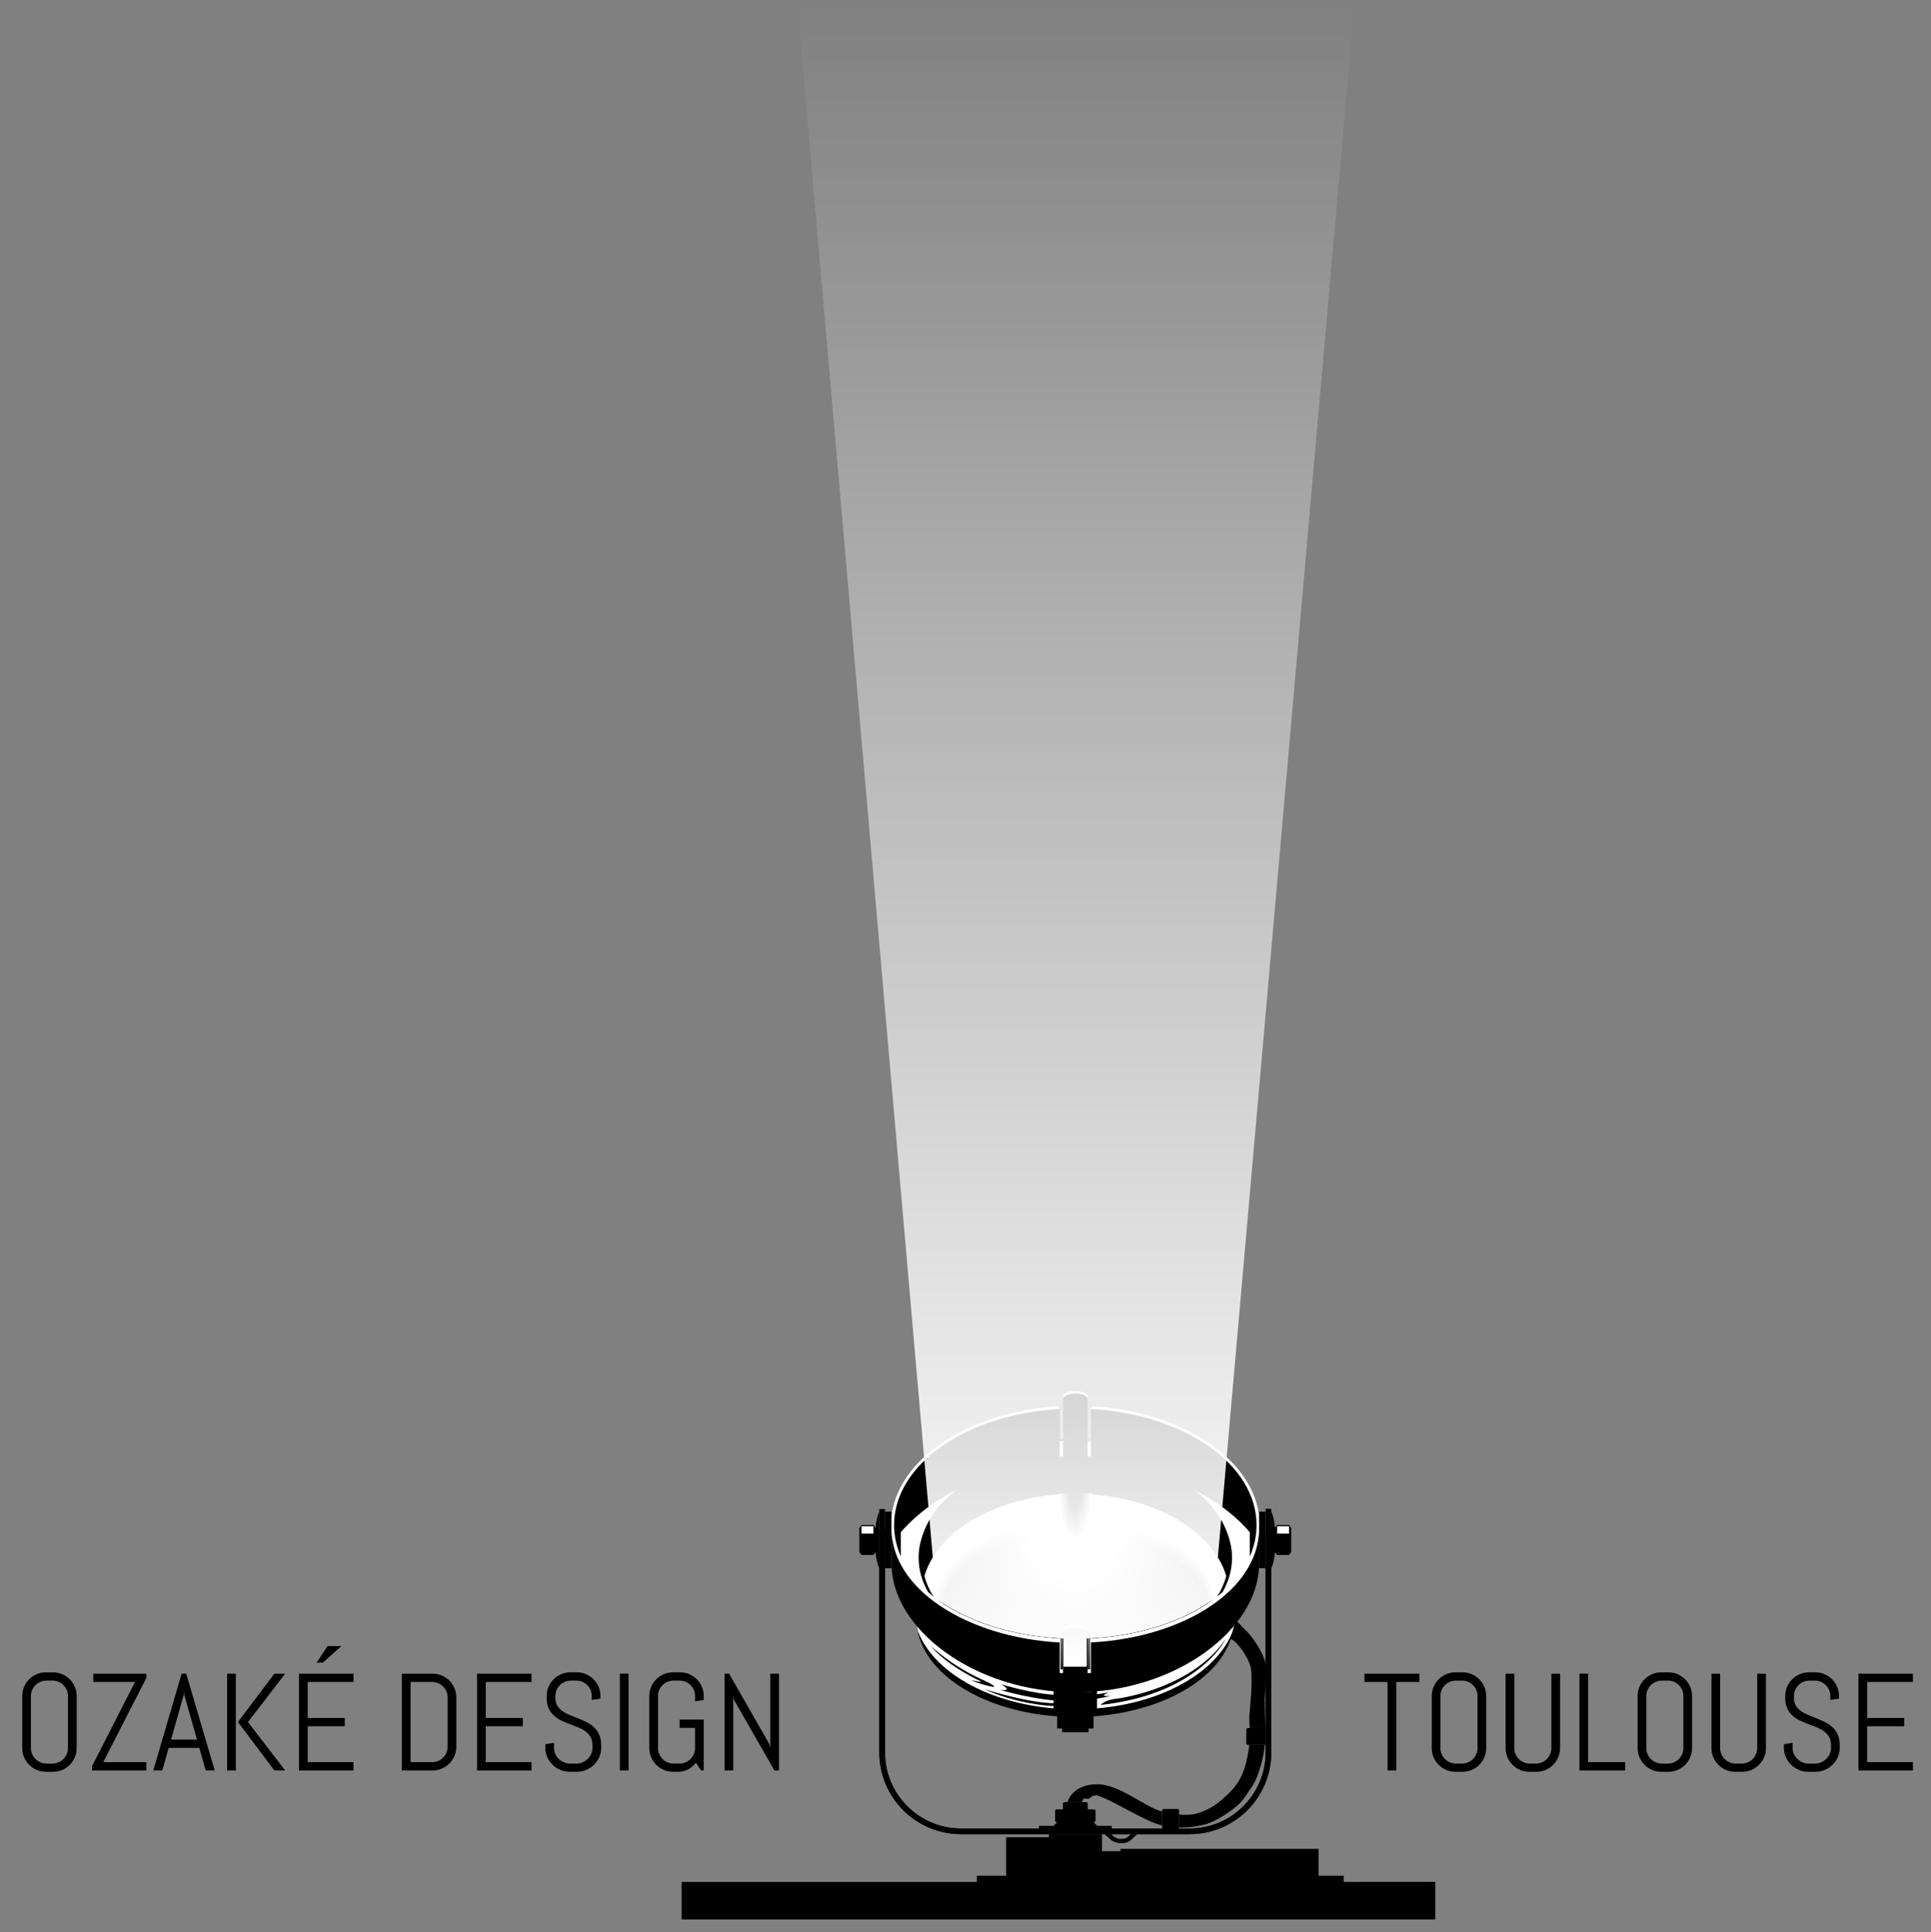 <?xml version="1.0" encoding="utf-8"?>
<!-- Generator: Adobe Illustrator 17.0.0, SVG Export Plug-In . SVG Version: 6.00 Build 0)  -->
<!DOCTYPE svg PUBLIC "-//W3C//DTD SVG 1.1//EN" "http://www.w3.org/Graphics/SVG/1.1/DTD/svg11.dtd">
<svg version="1.1" xmlns="http://www.w3.org/2000/svg" xmlns:xlink="http://www.w3.org/1999/xlink" x="0px" y="0px"
	 width="217.888px" height="217.975px" viewBox="0 0 217.888 217.975" enable-background="new 0 0 217.888 217.975"
	 xml:space="preserve">
<rect x="0" y="0" width="217.888" height="217.975" fill="#808080" stroke="none"/>
<g id="pin_reflection">
	<g>
		<polygon points="161.953,212.318 151.618,212.326 151.618,211.632 148.786,211.632 148.786,208.599 126.439,208.599 
			126.439,208.85 124.343,208.85 124.343,206.932 118.344,206.932 118.344,207.285 113.531,207.285 113.531,211.632 
			110.227,211.632 110.227,212.326 76.913,212.326 76.913,216.558 161.953,216.558 		"/>
		<path d="M123.807,206.003l-0.422-0.422l-0.018-0.001h0.078c0.098,0,0.176-0.078,0.176-0.176v-1.088
			c0-0.098-0.078-0.176-0.176-0.176h-0.707v-0.644c0-0.096-0.078-0.174-0.176-0.174h-2.452c-0.096,0-0.175,0.078-0.175,0.174v0.644
			h-0.705c-0.098,0-0.176,0.078-0.176,0.176v1.088c0,0.098,0.078,0.176,0.176,0.176h0.06l-0.423,0.423h-1.637v0.295h8.217v-0.295
			H123.807z"/>
		<path d="M133.043,206.298v-2.023c0-0.098-0.079-0.178-0.176-0.178h-1.559c-0.097,0-0.177,0.08-0.177,0.178v2.023H133.043z"/>
		<path d="M140.808,196.869h2.006v-1.91h-2.006c-0.097,0-0.177,0.079-0.177,0.176v1.558
			C140.631,196.791,140.711,196.869,140.808,196.869z"/>
		<path d="M99.859,170.253v27.466c0,4.731,3.847,8.579,8.577,8.579h25.803c4.726,0,8.574-3.848,8.574-8.579v-27.485h0.634v27.485
			c0,5.089-4.123,9.214-9.209,9.214h-25.803c-5.088,0-9.212-4.125-9.212-9.214v-27.466H99.859z"/>
		<path d="M140.962,196.869c-0.43,3.621-1.441,4.71-3.015,6.112c-1.58,1.408-3.074,1.706-3.657,1.756
			c-0.439,0.036-0.941,0.022-1.248-0.015v1.471c0.695-0.002,1.528-0.027,2.773-0.314c1.297-0.297,2.95-1.457,3.714-2.085
			c0.764-0.631,1.314-1.622,1.847-2.399c0.533-0.78,1.012-2.534,1.173-3.362c0.089-0.465,0.134-0.882,0.157-1.163H140.962z"/>
		<path d="M123.831,201.307c-2.769,0-3.325,1.831-3.373,2.014h1.609c0.023-0.051,0.149-0.342,0.216-0.387
			c0.075-0.05,0.275,0.013,0.496,0.013c0.22,0,0.465-0.319,0.465-0.319s0.245-0.049,0.417-0.072
			c0.171-0.025,0.929,0.293,1.592,0.612c0.661,0.318,2.643,1.419,4.014,2.08c0.979,0.472,1.531,0.632,1.865,0.701v-1.558
			C129.28,203.94,126.326,201.307,123.831,201.307z"/>
		<path d="M142.852,188.126c-0.049-1.452-1.606-3.47-1.992-3.874c-0.388-0.403-1.218-1.25-1.282-1.333l-0.051-0.371
			c-0.159,0.789-0.71,2.327-0.71,2.327s0.425,0.205,0.69,0.498c0.335,0.368,1.044,1.176,1.518,2.389
			c0.472,1.211-0.018,5.125-0.051,5.833c-0.021,0.473,0.022,1.037,0.053,1.363h1.767c-0.06-0.55-0.088-2.946-0.088-3.325
			C142.707,191.239,142.903,189.575,142.852,188.126z"/>
		<path d="M99.859,172.598v25.121c0,4.731,3.847,8.579,8.577,8.579h25.803c4.726,0,8.574-3.848,8.574-8.579v-25.121h0.634v25.121
			c0,5.089-4.123,9.214-9.209,9.214h-25.803c-5.088,0-9.212-4.125-9.212-9.214v-25.121H99.859z"/>
		<path d="M127.602,206.932c-0.02,0.02-0.039,0.041-0.06,0.062c-0.261,0.266-0.467,0.477-1.016,0.477
			c-0.598,0-0.871-0.261-1.16-0.539h-0.796c0.165,0.078,0.3,0.2,0.452,0.347c0.314,0.304,0.704,0.68,1.504,0.68
			c0.755,0,1.079-0.33,1.365-0.624c0.164-0.168,0.309-0.314,0.529-0.403H127.602z"/>
		<path fill="#FFFFFF" d="M123.224,158.656c10.613,0.622,18.926,6.424,18.926,13.489c0,2.783-1.291,5.368-3.505,7.52
			c0.403,0.891,0.623,1.826,0.623,2.79c0,5.898-8.027,10.675-17.932,10.675c-9.904,0-17.933-4.777-17.933-10.675
			c0-0.965,0.219-1.9,0.622-2.79c-2.212-2.151-3.505-4.737-3.505-7.521c0-7.052,8.287-12.846,18.871-13.485l0.187,0.312
			l-0.189,5.521l3.836-0.084l-0.127-5.437L123.224,158.656z"/>
		<g>
			<g>
				<path d="M145.448,172.055h-1.351l-0.229,0.312c-0.082-0.809-0.232-1.451-0.42-1.803v6.36c0.188-0.348,0.338-0.991,0.42-1.799
					l0.229,0.311h1.351l0.248-0.34v-2.703L145.448,172.055z"/>
			</g>
			<rect x="144.109" y="172.195" fill="#FFFFFF" width="1.339" height="0.836"/>
		</g>
		<g>
			<g>
				<path d="M99.225,170.547c-0.193,0.346-0.349,0.996-0.432,1.82l-0.228-0.312h-1.352l-0.247,0.339v2.703l0.247,0.34h1.352
					l0.228-0.311c0.083,0.822,0.238,1.474,0.432,1.818V170.547z"/>
			</g>
			<rect x="97.213" y="172.195" fill="#FFFFFF" width="1.34" height="0.836"/>
		</g>
		<rect x="99.859" y="170.547" width="0.733" height="6.389"/>
		<rect x="142.078" y="170.547" width="0.733" height="6.389"/>
		<path d="M139.126,183.964c-1.702,4.602-7.787,8.142-15.337,8.781v-1.974h-4.904v1.974c-7.547-0.639-13.632-4.178-15.338-8.777
			c0.939,5.073,7.485,9.097,15.737,9.677v1.37h0.558v0.418h2.99v-0.418h0.558v-1.37
			C131.644,193.065,138.189,189.038,139.126,183.964z"/>
		<path d="M123.357,192.6l-4.7-0.126c0,0-3.879-0.176-7.592-1.904c0,0,4.568,1.496,7.735,1.592l4.597,0.356L123.357,192.6z"/>
		<path d="M138.304,184.928c-3.747,5.426-11.401,6.627-12.525,6.758c-1.123,0.131-1.593,0.672-1.593,0.672
			C135.276,191.162,138.304,184.928,138.304,184.928z"/>
		<path d="M112.957,190.022c0,0,3.551,1.098,6.147,1.19l0.064,0.667c0,0-2.693-0.18-6.313-1.215c0,0,0.752,0.091,0.752-0.093
			C113.607,190.389,112.957,190.022,112.957,190.022z"/>
		<path d="M105.06,185.715c0,0,2.245,2.26,6.195,3.982c0,0,2.195,1.062-0.169,0.403c-0.927-0.259-1.552-0.546-1.552-0.546
			s1.759,0.401,0.917,0.03C109.61,189.211,106.59,187.634,105.06,185.715z"/>
		<path d="M123.331,191.171c0,0,1.095-0.03,1.845-0.273c0,0-0.649,0.273-0.615,0.395c0.034,0.122,0.82,0.031,0.82,0.031
			s-1.332,0.336-2.016,0.366L123.331,191.171z"/>
		<g>
			<g>
				<path fill="#FFFFFF" d="M137.047,180.349c0-4.811-7.032-9.064-15.71-9.064c-8.676,0-15.712,4.253-15.712,9.064
					c0.022,0.019,0.048,0.04,0.07,0.06c3.5,2.547,8.595,4.211,14.322,4.438v3.187h2.598v-3.185
					c5.784-0.222,10.927-1.908,14.432-4.489C137.046,180.354,137.047,180.352,137.047,180.349z"/>
				<radialGradient id="SVGID_1_" cx="121.336" cy="171.375" r="18.092" gradientUnits="userSpaceOnUse">
					<stop  offset="0.286" style="stop-color:#FFFFFF"/>
					<stop  offset="1" style="stop-color:#F3F3F3"/>
				</radialGradient>
				<path fill="url(#SVGID_1_)" d="M121.337,171.375c-8.653,0-15.669,4.223-15.674,9.001c0.022,0.019,0.047,0.039,0.07,0.059
					c3.382,2.448,8.241,4.075,13.717,4.385c0.183,0.01,0.366,0.03,0.55,0.037l0,3.191h2.611l0.022-0.178l0-3.008
					c0.118-0.005,0.235-0.024,0.352-0.03c5.613-0.277,10.596-1.936,14.025-4.457C137.004,175.598,129.992,171.375,121.337,171.375z"
					/>
				<radialGradient id="SVGID_2_" cx="121.337" cy="171.465" r="18.028" gradientUnits="userSpaceOnUse">
					<stop  offset="0.286" style="stop-color:#FFFFFF"/>
					<stop  offset="1" style="stop-color:#E7E7E7"/>
				</radialGradient>
				<path fill="url(#SVGID_2_)" d="M121.338,171.465c-8.629,0-15.627,4.193-15.636,8.937c0.022,0.018,0.047,0.039,0.07,0.058
					c3.382,2.435,8.229,4.053,13.69,4.36c0.173,0.01,0.348,0.039,0.522,0.046l0,3.195h2.625l0.043-0.169l0-3.017
					c0.112-0.004,0.223-0.038,0.335-0.044c5.593-0.276,10.559-1.926,13.986-4.432C136.962,175.657,129.968,171.465,121.338,171.465z
					"/>
				<radialGradient id="SVGID_3_" cx="121.337" cy="171.556" r="17.964" gradientUnits="userSpaceOnUse">
					<stop  offset="0.286" style="stop-color:#FFFFFF"/>
					<stop  offset="1" style="stop-color:#DBDBDB"/>
				</radialGradient>
				<path fill="url(#SVGID_3_)" d="M121.338,171.556c-8.605,0-15.584,4.162-15.598,8.874c0.022,0.018,0.047,0.038,0.069,0.057
					c3.382,2.422,8.217,4.031,13.662,4.336c0.164,0.009,0.329,0.049,0.495,0.056l0.001,3.199h2.638l0.065-0.16l0-3.027
					c0.106-0.004,0.212-0.052,0.317-0.058c5.573-0.275,10.523-1.916,13.948-4.406C136.919,175.717,129.944,171.556,121.338,171.556z
					"/>
				<radialGradient id="SVGID_4_" cx="121.338" cy="171.647" r="17.9" gradientUnits="userSpaceOnUse">
					<stop  offset="0.286" style="stop-color:#FFFFFF"/>
					<stop  offset="1" style="stop-color:#CECECE"/>
				</radialGradient>
				<path fill="url(#SVGID_4_)" d="M121.339,171.647c-8.582,0-15.542,4.132-15.561,8.81c0.022,0.018,0.047,0.038,0.069,0.056
					c3.381,2.409,8.205,4.009,13.635,4.311c0.155,0.009,0.311,0.059,0.468,0.065l0.001,3.204h2.651l0.086-0.151l-0.001-3.036
					c0.1-0.004,0.2-0.066,0.299-0.071c5.553-0.274,10.487-1.905,13.91-4.381C136.876,175.777,129.921,171.647,121.339,171.647z"/>
				<radialGradient id="SVGID_5_" cx="121.338" cy="171.737" r="17.836" gradientUnits="userSpaceOnUse">
					<stop  offset="0.286" style="stop-color:#FFFFFF"/>
					<stop  offset="1" style="stop-color:#C2C2C2"/>
				</radialGradient>
				<path fill="url(#SVGID_5_)" d="M121.339,171.737c-8.558,0-15.499,4.101-15.523,8.747c0.022,0.018,0.046,0.037,0.069,0.055
					c3.381,2.396,8.194,3.987,13.608,4.287c0.146,0.008,0.293,0.068,0.44,0.074l0.001,3.208h2.665l0.108-0.142l-0.001-3.045
					c0.094-0.004,0.188-0.08,0.282-0.085c5.533-0.274,10.451-1.895,13.872-4.355C136.834,175.837,129.897,171.737,121.339,171.737z"
					/>
				<radialGradient id="SVGID_6_" cx="121.339" cy="171.828" r="17.772" gradientUnits="userSpaceOnUse">
					<stop  offset="0.286" style="stop-color:#FFFFFF"/>
					<stop  offset="1" style="stop-color:#B6B6B6"/>
				</radialGradient>
				<path fill="url(#SVGID_6_)" d="M121.34,171.828c-8.534,0-15.457,4.071-15.485,8.683c0.022,0.017,0.046,0.036,0.068,0.055
					c3.381,2.383,8.182,3.965,13.58,4.262c0.137,0.008,0.275,0.078,0.413,0.083l0.001,3.212h2.678l0.13-0.133l-0.001-3.054
					c0.088-0.003,0.176-0.094,0.264-0.099c5.513-0.273,10.415-1.884,13.833-4.33C136.791,175.897,129.873,171.828,121.34,171.828z"
					/>
				<radialGradient id="SVGID_7_" cx="121.339" cy="171.918" r="17.708" gradientUnits="userSpaceOnUse">
					<stop  offset="0.286" style="stop-color:#FFFFFF"/>
					<stop  offset="1" style="stop-color:#AAAAAA"/>
				</radialGradient>
				<path fill="url(#SVGID_7_)" d="M121.341,171.918c-8.511,0-15.414,4.041-15.447,8.62c0.022,0.017,0.046,0.036,0.068,0.054
					c3.381,2.37,8.17,3.943,13.553,4.237c0.128,0.007,0.256,0.087,0.385,0.093l0.002,3.216h2.692l0.151-0.124l-0.001-3.063
					c0.082-0.003,0.165-0.109,0.247-0.113c5.493-0.272,10.379-1.874,13.795-4.304C136.748,175.957,129.85,171.918,121.341,171.918z"
					/>
				<radialGradient id="SVGID_8_" cx="121.34" cy="172.009" r="17.644" gradientUnits="userSpaceOnUse">
					<stop  offset="0.286" style="stop-color:#FFFFFF"/>
					<stop  offset="1" style="stop-color:#9E9E9E"/>
				</radialGradient>
				<path fill="url(#SVGID_8_)" d="M121.341,172.009c-8.487,0-15.372,4.01-15.409,8.556c0.022,0.017,0.046,0.035,0.068,0.053
					c3.381,2.357,8.158,3.921,13.525,4.213c0.119,0.007,0.238,0.097,0.358,0.102l0.002,3.22h2.705l0.173-0.115l-0.001-3.072
					c0.077-0.003,0.153-0.123,0.229-0.126c5.474-0.271,10.343-1.863,13.757-4.279C136.705,176.016,129.826,172.009,121.341,172.009z
					"/>
				<radialGradient id="SVGID_9_" cx="121.34" cy="172.1" r="17.58" gradientUnits="userSpaceOnUse">
					<stop  offset="0.286" style="stop-color:#FFFFFF"/>
					<stop  offset="1" style="stop-color:#929292"/>
				</radialGradient>
				<path fill="url(#SVGID_9_)" d="M121.342,172.1c-8.464,0-15.329,3.98-15.371,8.493c0.022,0.017,0.045,0.035,0.067,0.052
					c3.381,2.344,8.146,3.899,13.498,4.188c0.11,0.006,0.22,0.107,0.33,0.111l0.002,3.225h2.718l0.194-0.107l-0.001-3.081
					c0.071-0.003,0.141-0.137,0.211-0.14c5.454-0.27,10.307-1.853,13.719-4.254C136.663,176.076,129.803,172.1,121.342,172.1z"/>
				<radialGradient id="SVGID_10_" cx="121.341" cy="172.19" r="17.516" gradientUnits="userSpaceOnUse">
					<stop  offset="0.286" style="stop-color:#FFFFFF"/>
					<stop  offset="1" style="stop-color:#868686"/>
				</radialGradient>
				<path fill="url(#SVGID_10_)" d="M121.342,172.19c-8.44,0-15.286,3.949-15.333,8.429c0.021,0.016,0.045,0.034,0.067,0.051
					c3.381,2.331,8.134,3.877,13.471,4.163c0.1,0.006,0.201,0.116,0.303,0.12l0.002,3.229h2.732l0.216-0.098l-0.002-3.091
					c0.065-0.002,0.129-0.151,0.194-0.154c5.434-0.269,10.271-1.843,13.68-4.228C136.62,176.136,129.779,172.19,121.342,172.19z"/>
				<radialGradient id="SVGID_11_" cx="121.341" cy="172.281" r="17.452" gradientUnits="userSpaceOnUse">
					<stop  offset="0.286" style="stop-color:#FFFFFF"/>
					<stop  offset="1" style="stop-color:#797979"/>
				</radialGradient>
				<path fill="url(#SVGID_11_)" d="M121.343,172.281c-8.416,0-15.244,3.919-15.295,8.365c0.021,0.016,0.045,0.033,0.067,0.05
					c3.381,2.318,8.122,3.855,13.443,4.139c0.091,0.005,0.183,0.126,0.275,0.13l0.003,3.233h2.745l0.238-0.089l-0.002-3.1
					c0.059-0.002,0.117-0.165,0.176-0.168c5.414-0.268,10.235-1.832,13.642-4.203C136.577,176.196,129.755,172.281,121.343,172.281z
					"/>
				<radialGradient id="SVGID_12_" cx="121.342" cy="172.371" r="17.388" gradientUnits="userSpaceOnUse">
					<stop  offset="0.286" style="stop-color:#FFFFFF"/>
					<stop  offset="1" style="stop-color:#6D6D6D"/>
				</radialGradient>
				<path fill="url(#SVGID_12_)" d="M121.343,172.371c-8.393,0-15.201,3.889-15.257,8.302c0.021,0.016,0.045,0.033,0.066,0.049
					c3.38,2.305,8.11,3.833,13.416,4.114c0.082,0.005,0.165,0.136,0.248,0.139l0.003,3.237h2.759l0.259-0.08l-0.002-3.109
					c0.053-0.002,0.106-0.179,0.158-0.181c5.394-0.267,10.199-1.822,13.604-4.177C136.535,176.256,129.732,172.371,121.343,172.371z
					"/>
				<radialGradient id="SVGID_13_" cx="121.343" cy="172.462" r="17.324" gradientUnits="userSpaceOnUse">
					<stop  offset="0.286" style="stop-color:#FFFFFF"/>
					<stop  offset="1" style="stop-color:#616161"/>
				</radialGradient>
				<path fill="url(#SVGID_13_)" d="M121.344,172.462c-8.369,0-15.159,3.858-15.219,8.238c0.021,0.016,0.044,0.032,0.066,0.048
					c3.38,2.292,8.099,3.8,13.389,4.089c0.073,0.004,0.147,0.145,0.22,0.148l0.003,3.241h2.772l0.281-0.071l-0.002-3.118
					c0.047-0.002,0.094-0.193,0.141-0.195c5.374-0.267,10.163-1.811,13.566-4.152C136.492,176.316,129.708,172.462,121.344,172.462z
					"/>
				<radialGradient id="SVGID_14_" cx="121.343" cy="172.553" r="17.26" gradientUnits="userSpaceOnUse">
					<stop  offset="0.286" style="stop-color:#FFFFFF"/>
					<stop  offset="1" style="stop-color:#555555"/>
				</radialGradient>
				<path fill="url(#SVGID_14_)" d="M121.344,172.553c-8.345,0-15.116,3.828-15.181,8.175c0.021,0.016,0.044,0.032,0.066,0.047
					c3.38,2.28,8.087,3.777,13.361,4.065c0.064,0.003,0.128,0.155,0.193,0.157l0.003,3.246h2.785l0.303-0.062l-0.002-3.127
					c0.041-0.002,0.082-0.207,0.123-0.209c5.354-0.266,10.127-1.801,13.527-4.127C136.449,176.375,129.684,172.553,121.344,172.553z
					"/>
				<radialGradient id="SVGID_15_" cx="121.344" cy="172.643" r="17.196" gradientUnits="userSpaceOnUse">
					<stop  offset="0.286" style="stop-color:#FFFFFF"/>
					<stop  offset="1" style="stop-color:#494949"/>
				</radialGradient>
				<path fill="url(#SVGID_15_)" d="M121.345,172.643c-8.322,0-15.074,3.797-15.143,8.111c0.021,0.015,0.044,0.031,0.065,0.047
					c3.38,2.267,8.076,3.754,13.334,4.04c0.055,0.003,0.11,0.164,0.165,0.167l0.004,3.25h2.799l0.324-0.053l-0.002-3.136
					c0.035-0.001,0.07-0.221,0.105-0.223c5.334-0.265,10.091-1.79,13.489-4.101C136.406,176.435,129.661,172.643,121.345,172.643z"
					/>
				<radialGradient id="SVGID_16_" cx="121.344" cy="172.734" r="17.133" gradientUnits="userSpaceOnUse">
					<stop  offset="0.286" style="stop-color:#FFFFFF"/>
					<stop  offset="1" style="stop-color:#3D3D3D"/>
				</radialGradient>
				<path fill="url(#SVGID_16_)" d="M121.345,172.734c-8.298,0-15.031,3.767-15.105,8.048c0.021,0.015,0.044,0.031,0.065,0.046
					c3.38,2.254,8.064,3.731,13.306,4.015c0.046,0.002,0.092,0.174,0.138,0.176l0.004,3.254h2.812l0.346-0.044l-0.003-3.146
					c0.029-0.001,0.059-0.235,0.088-0.237c5.314-0.264,10.055-1.78,13.451-4.076C136.364,176.495,129.637,172.734,121.345,172.734z"
					/>
				<radialGradient id="SVGID_17_" cx="121.345" cy="172.824" r="17.069" gradientUnits="userSpaceOnUse">
					<stop  offset="0.286" style="stop-color:#FFFFFF"/>
					<stop  offset="1" style="stop-color:#313131"/>
				</radialGradient>
				<path fill="url(#SVGID_17_)" d="M121.346,172.824c-8.275,0-14.989,3.737-15.067,7.984c0.021,0.015,0.043,0.03,0.065,0.045
					c3.38,2.241,8.052,3.708,13.279,3.991c0.037,0.002,0.073,0.184,0.11,0.185l0.004,3.258h2.826l0.367-0.036l-0.003-3.155
					c0.024-0.001,0.047-0.249,0.07-0.25c5.294-0.263,10.019-1.77,13.413-4.05C136.321,176.555,129.613,172.824,121.346,172.824z"/>
				<radialGradient id="SVGID_18_" cx="121.345" cy="172.915" r="17.005" gradientUnits="userSpaceOnUse">
					<stop  offset="0.286" style="stop-color:#FFFFFF"/>
					<stop  offset="1" style="stop-color:#242424"/>
				</radialGradient>
				<path fill="url(#SVGID_18_)" d="M121.346,172.915c-8.251,0-14.946,3.706-15.029,7.921c0.021,0.015,0.043,0.029,0.064,0.044
					c3.38,2.228,8.04,3.685,13.252,3.966c0.027,0.001,0.055,0.193,0.083,0.194l0.004,3.262h2.839l0.389-0.027l-0.003-3.164
					c0.018-0.001,0.035-0.263,0.053-0.264c5.274-0.262,9.983-1.759,13.375-4.025C136.278,176.615,129.59,172.915,121.346,172.915z"
					/>
				<radialGradient id="SVGID_19_" cx="121.346" cy="173.006" r="16.941" gradientUnits="userSpaceOnUse">
					<stop  offset="0.286" style="stop-color:#FFFFFF"/>
					<stop  offset="1" style="stop-color:#181818"/>
				</radialGradient>
				<path fill="url(#SVGID_19_)" d="M121.347,173.006c-8.227,0-14.904,3.676-14.991,7.857c0.021,0.014,0.043,0.029,0.064,0.043
					c3.38,2.215,8.028,3.662,13.224,3.941c0.018,0.001,0.037,0.203,0.055,0.204l0.005,3.267h2.852l0.411-0.018l-0.003-3.173
					c0.012,0,0.023-0.277,0.035-0.278c5.254-0.261,9.947-1.749,13.336-3.999C136.235,176.674,129.566,173.006,121.347,173.006z"/>
				<radialGradient id="SVGID_20_" cx="121.346" cy="173.096" r="16.878" gradientUnits="userSpaceOnUse">
					<stop  offset="0.286" style="stop-color:#FFFFFF"/>
					<stop  offset="1" style="stop-color:#0C0C0C"/>
				</radialGradient>
				<path fill="url(#SVGID_20_)" d="M121.348,173.096c-8.204,0-14.861,3.645-14.953,7.794c0.021,0.014,0.043,0.028,0.064,0.042
					c3.38,2.202,8.016,3.639,13.197,3.917c0.009,0,0.019,0.212,0.028,0.213l0.005,3.271h2.866l0.432-0.009l-0.003-3.182
					c0.006,0,0.011-0.291,0.017-0.292c5.234-0.26,9.911-1.738,13.298-3.974C136.193,176.734,129.543,173.096,121.348,173.096z"/>
				<radialGradient id="SVGID_21_" cx="121.347" cy="173.187" r="16.814" gradientUnits="userSpaceOnUse">
					<stop  offset="0.286" style="stop-color:#FFFFFF"/>
					<stop  offset="1" style="stop-color:#000000"/>
				</radialGradient>
				<path fill="url(#SVGID_21_)" d="M106.433,180.917c3.385,2.212,8.035,3.674,13.233,3.933l0.005,3.497h3.333l-0.004-3.497
					c5.214-0.26,9.875-1.728,13.26-3.949c-0.11-4.108-6.741-7.715-14.912-7.715C113.168,173.187,106.529,176.802,106.433,180.917z"
					/>
			</g>
		</g>
		<path fill="#FFFFFF" d="M123.168,164.594l-0.032-1.994l-0.411-0.018v-4.994c0-0.357-0.621-0.646-1.389-0.646
			c-0.765,0-1.386,0.289-1.386,0.646v4.972l-0.445,0.04l-0.183,1.933L123.168,164.594z"/>
		<path fill="#FFFFFF" d="M123.168,190.888l-0.032-1.993l-0.411-0.019v-4.994c0-0.355-0.621-0.646-1.389-0.646
			c-0.765,0-1.386,0.291-1.386,0.646v4.973l-0.445,0.041l-0.183,1.933L123.168,190.888z"/>
		<path d="M123.098,185.307v3.452h-0.373v-4.548c0-0.357-0.621-0.647-1.389-0.647c-0.765,0-1.386,0.29-1.386,0.647v4.548h-0.373
			v-3.446c-10.569-0.585-18.972-6.091-18.972-12.772v3.948c0,7.222,9.282,14.445,20.731,14.445c11.452,0,20.73-7.223,20.73-14.445
			v-3.948C142.067,179.246,133.725,184.755,123.098,185.307z"/>
		<path d="M141.786,172.063c0-6.877-8.217-12.517-18.688-13.091v3.458l-0.373,0.002v-4.564c0-0.356-0.621-0.646-1.389-0.646
			c-0.765,0-1.386,0.29-1.386,0.646v4.543l-0.357,0.006l-0.015-3.445c-10.47,0.574-18.691,6.214-18.691,13.091
			c0,1.228,0.269,2.415,0.759,3.543v-2.722c0,0,2.18-2.79,6.336-4.798c-1.858,1.341-3.206,3.122-3.851,5.052
			c-0.309,0.837-0.475,1.708-0.475,2.604c0,1.362,0.376,2.668,1.064,3.878c0.21,0.184,0.426,0.364,0.65,0.541
			c-0.16-0.233-0.304-0.472-0.44-0.712c0.01,0.008,0.018,0.015,0.027,0.024c-0.276-0.535-0.494-1.089-0.651-1.654
			c1.558-5.286,8.591-9.279,17.032-9.279c8.444,0,15.474,3.993,17.032,9.279c-0.158,0.569-0.377,1.123-0.654,1.66
			c0.009-0.008,0.017-0.015,0.025-0.023c-0.135,0.239-0.277,0.476-0.436,0.706c0.224-0.177,0.441-0.357,0.65-0.539
			c0.69-1.211,1.066-2.518,1.066-3.879c0-0.894-0.167-1.76-0.472-2.594c-0.645-1.935-1.992-3.721-3.854-5.065
			c4.156,2.011,6.335,4.8,6.335,4.8v2.722C141.519,174.478,141.786,173.291,141.786,172.063z M119.95,164.317h-0.378v-1.757h0.378
			V164.317z M123.098,164.317h-0.377v-1.757h0.377V164.317z"/>
		
			<radialGradient id="SVGID_22_" cx="121.338" cy="168.625" r="2.006" gradientTransform="matrix(1 0 0 2.873 0 -315.832)" gradientUnits="userSpaceOnUse">
			<stop  offset="0.285" style="stop-color:#000000"/>
			<stop  offset="0.892" style="stop-color:#FFFFFF"/>
		</radialGradient>
		<path fill="url(#SVGID_22_)" d="M119.394,168.551c0,0,0.359,5.585,1.983,5.585c1.627,0,1.903-5.634,1.903-5.634L119.394,168.551z"
			/>
	</g>
	<linearGradient id="SVGID_23_" gradientUnits="userSpaceOnUse" x1="121.406" y1="188.048" x2="121.406" y2="-0.12">
		<stop  offset="0" style="stop-color:#FFFFFF"/>
		<stop  offset="1" style="stop-color:#FFFFFF;stop-opacity:0"/>
	</linearGradient>
	<path fill="url(#SVGID_23_)" d="M89.932,0c-0.045-0.039,62.948-0.12,62.948-0.12l-15.87,180.495
		c-3.429,2.521-8.411,4.18-14.025,4.457c-0.117,0.006-0.235,0.025-0.352,0.03l0,3.008l-0.022,0.178H120l0-3.191
		c-0.184-0.007-0.367-0.027-0.55-0.037c-5.476-0.31-10.335-1.937-13.717-4.385c-0.022-0.02-0.048-0.04-0.07-0.059L89.932,0z"/>
</g>
<g id="text">
	<g>
		<path d="M8.443,198.265c-0.14,0.325-0.331,0.609-0.575,0.854c-0.244,0.243-0.528,0.436-0.853,0.575
			c-0.325,0.139-0.673,0.209-1.043,0.209H5.195c-0.371,0-0.72-0.07-1.047-0.209c-0.327-0.14-0.613-0.332-0.856-0.575
			c-0.244-0.244-0.436-0.528-0.575-0.854c-0.14-0.324-0.209-0.673-0.209-1.043v-5.864c0-0.37,0.07-0.718,0.209-1.043
			s0.332-0.609,0.575-0.854c0.244-0.243,0.529-0.435,0.856-0.574c0.328-0.14,0.677-0.21,1.047-0.21h0.777
			c0.371,0,0.718,0.07,1.043,0.21c0.325,0.14,0.609,0.331,0.853,0.574c0.244,0.244,0.435,0.528,0.575,0.854s0.209,0.673,0.209,1.043
			v5.864C8.652,197.592,8.582,197.94,8.443,198.265z M7.67,191.357c0-0.243-0.046-0.471-0.137-0.682s-0.216-0.395-0.373-0.552
			s-0.341-0.282-0.552-0.373c-0.21-0.092-0.438-0.138-0.682-0.138H5.24c-0.244,0-0.471,0.046-0.682,0.138
			c-0.211,0.091-0.396,0.216-0.556,0.373c-0.16,0.157-0.286,0.341-0.377,0.552s-0.137,0.438-0.137,0.682v5.864
			c0,0.243,0.046,0.471,0.137,0.682s0.217,0.396,0.377,0.556c0.16,0.16,0.345,0.286,0.556,0.377c0.21,0.092,0.438,0.138,0.682,0.138
			h0.685c0.244,0,0.471-0.046,0.682-0.138c0.211-0.091,0.395-0.217,0.552-0.377s0.282-0.345,0.373-0.556s0.137-0.438,0.137-0.682
			V191.357z"/>
		<path d="M10.373,199.75v-0.465l4.866-9.52h-4.714v-0.937h5.994v0.473l-4.867,9.512h4.867v0.937H10.373z"/>
		<path d="M22.49,197.206h-3.458l-0.716,2.544h-1.021l3.199-10.921h0.518l3.214,10.921h-1.013L22.49,197.206z M19.299,196.27h2.932
			l-1.439-5.034l-0.03-0.403l-0.031,0.403L19.299,196.27z"/>
		<path d="M25.628,199.75v-10.921h0.982v10.921H25.628z M30.959,199.75l-4.113-5.46l4.113-5.461h1.218l-4.196,5.461l4.196,5.46
			H30.959z"/>
		<path d="M33.739,199.75v-10.921h6.146v0.937h-5.164v4.06h4.181v0.937h-4.181v4.052h5.164v0.937H33.739z M36.419,187.588h-0.701
			l1.249-1.874h1.561L36.419,187.588z"/>
		<path d="M51.282,198.112c-0.14,0.325-0.332,0.609-0.575,0.854c-0.244,0.243-0.529,0.436-0.857,0.575
			c-0.327,0.14-0.676,0.209-1.047,0.209h-3.458v-10.921h3.458c0.371,0,0.72,0.07,1.047,0.209c0.328,0.141,0.613,0.332,0.857,0.575
			c0.244,0.244,0.436,0.529,0.575,0.857c0.14,0.327,0.209,0.676,0.209,1.047v5.552C51.491,197.44,51.421,197.788,51.282,198.112z
			 M50.509,191.518c0-0.244-0.046-0.471-0.137-0.682s-0.217-0.396-0.377-0.556c-0.16-0.16-0.345-0.286-0.556-0.377
			c-0.21-0.092-0.438-0.138-0.682-0.138h-2.429v9.048h2.429c0.244,0,0.471-0.046,0.682-0.138c0.211-0.091,0.396-0.215,0.556-0.373
			c0.16-0.157,0.286-0.341,0.377-0.552s0.137-0.438,0.137-0.682V191.518z"/>
		<path d="M53.829,199.75v-10.921h6.146v0.937h-5.164v4.06h4.181v0.937h-4.181v4.052h5.164v0.937H53.829z"/>
		<path d="M67.834,197.222c0,0.37-0.075,0.719-0.225,1.043c-0.15,0.325-0.351,0.609-0.602,0.854
			c-0.251,0.243-0.543,0.436-0.876,0.575c-0.333,0.139-0.684,0.209-1.055,0.209h-0.785c-0.371,0-0.722-0.07-1.055-0.209
			c-0.333-0.14-0.625-0.332-0.875-0.575c-0.251-0.244-0.452-0.528-0.602-0.854c-0.15-0.324-0.225-0.673-0.225-1.043v-0.435
			l0.982-0.159v0.594c0,0.243,0.05,0.471,0.149,0.682c0.099,0.211,0.232,0.396,0.399,0.556c0.168,0.16,0.362,0.286,0.583,0.377
			c0.221,0.092,0.453,0.138,0.697,0.138h0.685c0.244,0,0.475-0.046,0.693-0.138c0.218-0.091,0.411-0.217,0.579-0.377
			s0.301-0.345,0.4-0.556s0.148-0.438,0.148-0.682v-0.327c0-0.376-0.074-0.688-0.221-0.938c-0.147-0.248-0.343-0.46-0.586-0.636
			c-0.244-0.175-0.519-0.323-0.826-0.445c-0.308-0.122-0.624-0.244-0.948-0.365c-0.325-0.122-0.641-0.257-0.948-0.404
			c-0.307-0.146-0.583-0.331-0.826-0.552s-0.439-0.491-0.586-0.812c-0.147-0.319-0.221-0.713-0.221-1.18v-0.206
			c0-0.37,0.07-0.718,0.209-1.043s0.332-0.609,0.575-0.854c0.244-0.243,0.529-0.435,0.856-0.574c0.328-0.14,0.677-0.21,1.047-0.21
			h0.701c0.371,0,0.718,0.07,1.043,0.21c0.325,0.14,0.609,0.331,0.853,0.574c0.244,0.244,0.435,0.528,0.575,0.854
			s0.209,0.673,0.209,1.043v0.282l-0.982,0.159v-0.441c0-0.243-0.046-0.471-0.137-0.682s-0.216-0.395-0.373-0.552
			s-0.341-0.282-0.552-0.373c-0.21-0.092-0.438-0.138-0.682-0.138h-0.609c-0.244,0-0.471,0.046-0.682,0.138
			c-0.211,0.091-0.396,0.216-0.556,0.373c-0.16,0.157-0.286,0.341-0.377,0.552s-0.137,0.438-0.137,0.682v0.206
			c0,0.35,0.074,0.645,0.221,0.883c0.147,0.239,0.343,0.443,0.586,0.613s0.519,0.317,0.826,0.441
			c0.307,0.125,0.623,0.252,0.948,0.381c0.325,0.13,0.641,0.271,0.948,0.427c0.307,0.155,0.583,0.346,0.826,0.571
			s0.439,0.501,0.586,0.826c0.147,0.325,0.221,0.721,0.221,1.188V197.222z"/>
		<path d="M69.943,199.75v-10.921h0.982v10.921H69.943z"/>
		<path d="M79.409,199.75h-0.312l-0.571-0.876c-0.239,0.315-0.528,0.565-0.868,0.75c-0.34,0.186-0.719,0.278-1.135,0.278h-0.571
			c-0.371,0-0.72-0.07-1.047-0.209c-0.327-0.14-0.613-0.332-0.856-0.575c-0.244-0.244-0.436-0.528-0.575-0.854
			c-0.14-0.324-0.209-0.673-0.209-1.043v-5.864c0-0.37,0.07-0.718,0.209-1.043s0.332-0.609,0.575-0.854
			c0.244-0.243,0.529-0.435,0.856-0.574c0.328-0.14,0.677-0.21,1.047-0.21h0.777c0.371,0,0.718,0.07,1.043,0.21
			c0.325,0.14,0.609,0.331,0.853,0.574c0.244,0.244,0.435,0.528,0.575,0.854s0.209,0.673,0.209,1.043v0.441l-0.982,0.152v-0.594
			c0-0.243-0.046-0.471-0.137-0.682s-0.216-0.395-0.373-0.552s-0.341-0.282-0.552-0.373c-0.21-0.092-0.438-0.138-0.682-0.138h-0.685
			c-0.244,0-0.471,0.046-0.682,0.138c-0.211,0.091-0.396,0.216-0.556,0.373c-0.16,0.157-0.286,0.341-0.377,0.552
			s-0.137,0.438-0.137,0.682v5.864c0,0.243,0.046,0.471,0.137,0.682s0.217,0.396,0.377,0.556c0.16,0.16,0.345,0.286,0.556,0.377
			c0.21,0.092,0.438,0.138,0.682,0.138h0.685c0.244,0,0.471-0.046,0.682-0.138c0.211-0.091,0.395-0.217,0.552-0.377
			s0.282-0.345,0.373-0.556s0.137-0.438,0.137-0.682v-2.277h-1.744v-0.937h2.727V199.75z"/>
		<path d="M87.383,199.75l-4.554-7.951l-0.091-0.472v8.423h-0.982v-10.921h0.51l4.554,7.958l0.099,0.465v-8.423h0.982v10.921H87.383
			z"/>
	</g>
	<g>
		<path d="M157.549,189.766v9.984h-0.982v-9.984h-2.605v-0.937h6.192v0.937H157.549z"/>
		<path d="M167.49,198.265c-0.14,0.325-0.331,0.609-0.574,0.854c-0.244,0.243-0.528,0.436-0.854,0.575
			c-0.325,0.139-0.673,0.209-1.043,0.209h-0.777c-0.37,0-0.72-0.07-1.047-0.209c-0.327-0.14-0.613-0.332-0.856-0.575
			c-0.244-0.244-0.436-0.528-0.575-0.854c-0.14-0.324-0.21-0.673-0.21-1.043v-5.864c0-0.37,0.07-0.718,0.21-1.043
			s0.331-0.609,0.575-0.854c0.243-0.243,0.529-0.435,0.856-0.574s0.677-0.21,1.047-0.21h0.777c0.37,0,0.718,0.07,1.043,0.21
			s0.609,0.331,0.854,0.574c0.243,0.244,0.435,0.528,0.574,0.854s0.21,0.673,0.21,1.043v5.864
			C167.7,197.592,167.63,197.94,167.49,198.265z M166.718,191.357c0-0.243-0.046-0.471-0.138-0.682
			c-0.091-0.211-0.216-0.395-0.373-0.552s-0.341-0.282-0.552-0.373c-0.211-0.092-0.438-0.138-0.682-0.138h-0.686
			c-0.243,0-0.471,0.046-0.682,0.138c-0.211,0.091-0.396,0.216-0.556,0.373s-0.286,0.341-0.377,0.552
			c-0.092,0.211-0.138,0.438-0.138,0.682v5.864c0,0.243,0.046,0.471,0.138,0.682c0.091,0.211,0.217,0.396,0.377,0.556
			s0.345,0.286,0.556,0.377c0.211,0.092,0.438,0.138,0.682,0.138h0.686c0.243,0,0.471-0.046,0.682-0.138
			c0.211-0.091,0.395-0.217,0.552-0.377s0.282-0.345,0.373-0.556c0.092-0.211,0.138-0.438,0.138-0.682V191.357z"/>
		<path d="M175.823,198.265c-0.14,0.325-0.331,0.609-0.575,0.854c-0.244,0.243-0.528,0.436-0.853,0.575
			c-0.325,0.139-0.673,0.209-1.044,0.209h-0.776c-0.371,0-0.72-0.07-1.048-0.209c-0.327-0.14-0.612-0.332-0.856-0.575
			c-0.243-0.244-0.436-0.528-0.575-0.854c-0.14-0.324-0.209-0.673-0.209-1.043v-8.393h0.982v8.393c0,0.243,0.046,0.471,0.137,0.682
			c0.092,0.211,0.218,0.396,0.377,0.556c0.16,0.16,0.346,0.286,0.557,0.377c0.21,0.092,0.438,0.138,0.682,0.138h0.685
			c0.244,0,0.472-0.046,0.682-0.138c0.211-0.091,0.396-0.217,0.553-0.377s0.281-0.345,0.373-0.556
			c0.091-0.211,0.137-0.438,0.137-0.682v-8.393h0.982v8.393C176.032,197.592,175.962,197.94,175.823,198.265z"/>
		<path d="M178.217,199.75v-10.921h0.982v9.984h4.182v0.937H178.217z"/>
		<path d="M190.719,198.265c-0.14,0.325-0.331,0.609-0.575,0.854c-0.243,0.243-0.527,0.436-0.853,0.575
			c-0.325,0.139-0.673,0.209-1.044,0.209h-0.776c-0.371,0-0.72-0.07-1.047-0.209c-0.328-0.14-0.613-0.332-0.857-0.575
			c-0.243-0.244-0.435-0.528-0.574-0.854c-0.14-0.324-0.21-0.673-0.21-1.043v-5.864c0-0.37,0.07-0.718,0.21-1.043
			s0.331-0.609,0.574-0.854c0.244-0.243,0.529-0.435,0.857-0.574c0.327-0.14,0.676-0.21,1.047-0.21h0.776
			c0.371,0,0.719,0.07,1.044,0.21s0.609,0.331,0.853,0.574c0.244,0.244,0.436,0.528,0.575,0.854s0.21,0.673,0.21,1.043v5.864
			C190.929,197.592,190.859,197.94,190.719,198.265z M189.947,191.357c0-0.243-0.046-0.471-0.138-0.682
			c-0.091-0.211-0.216-0.395-0.373-0.552s-0.342-0.282-0.552-0.373c-0.211-0.092-0.438-0.138-0.682-0.138h-0.686
			c-0.244,0-0.471,0.046-0.682,0.138c-0.211,0.091-0.396,0.216-0.556,0.373c-0.16,0.157-0.286,0.341-0.377,0.552
			c-0.092,0.211-0.138,0.438-0.138,0.682v5.864c0,0.243,0.046,0.471,0.138,0.682c0.091,0.211,0.217,0.396,0.377,0.556
			c0.159,0.16,0.345,0.286,0.556,0.377c0.211,0.092,0.438,0.138,0.682,0.138h0.686c0.243,0,0.471-0.046,0.682-0.138
			c0.21-0.091,0.395-0.217,0.552-0.377s0.282-0.345,0.373-0.556c0.092-0.211,0.138-0.438,0.138-0.682V191.357z"/>
		<path d="M199.05,198.265c-0.14,0.325-0.331,0.609-0.575,0.854c-0.243,0.243-0.527,0.436-0.853,0.575
			c-0.325,0.139-0.673,0.209-1.044,0.209h-0.776c-0.371,0-0.72-0.07-1.047-0.209c-0.328-0.14-0.613-0.332-0.857-0.575
			c-0.243-0.244-0.435-0.528-0.574-0.854c-0.14-0.324-0.21-0.673-0.21-1.043v-8.393h0.982v8.393c0,0.243,0.046,0.471,0.138,0.682
			c0.091,0.211,0.217,0.396,0.377,0.556c0.159,0.16,0.345,0.286,0.556,0.377c0.211,0.092,0.438,0.138,0.682,0.138h0.686
			c0.243,0,0.471-0.046,0.682-0.138c0.21-0.091,0.395-0.217,0.552-0.377s0.282-0.345,0.373-0.556
			c0.092-0.211,0.138-0.438,0.138-0.682v-8.393h0.982v8.393C199.26,197.592,199.19,197.94,199.05,198.265z"/>
		<path d="M207.591,197.222c0,0.37-0.075,0.719-0.226,1.043c-0.149,0.325-0.35,0.609-0.602,0.854
			c-0.251,0.243-0.543,0.436-0.875,0.575c-0.333,0.139-0.685,0.209-1.056,0.209h-0.784c-0.37,0-0.722-0.07-1.055-0.209
			c-0.332-0.14-0.624-0.332-0.876-0.575c-0.251-0.244-0.451-0.528-0.602-0.854c-0.149-0.324-0.225-0.673-0.225-1.043v-0.435
			l0.982-0.159v0.594c0,0.243,0.05,0.471,0.148,0.682c0.1,0.211,0.232,0.396,0.4,0.556c0.167,0.16,0.361,0.286,0.582,0.377
			c0.221,0.092,0.453,0.138,0.697,0.138h0.686c0.243,0,0.475-0.046,0.692-0.138c0.219-0.091,0.411-0.217,0.579-0.377
			s0.301-0.345,0.399-0.556c0.1-0.211,0.149-0.438,0.149-0.682v-0.327c0-0.376-0.074-0.688-0.222-0.938
			c-0.146-0.248-0.343-0.46-0.586-0.636c-0.244-0.175-0.52-0.323-0.826-0.445c-0.308-0.122-0.623-0.244-0.948-0.365
			c-0.325-0.122-0.642-0.257-0.948-0.404c-0.308-0.146-0.583-0.331-0.826-0.552c-0.244-0.221-0.439-0.491-0.587-0.812
			c-0.147-0.319-0.221-0.713-0.221-1.18v-0.206c0-0.37,0.07-0.718,0.21-1.043s0.331-0.609,0.574-0.854
			c0.244-0.243,0.529-0.435,0.857-0.574c0.327-0.14,0.676-0.21,1.047-0.21h0.7c0.371,0,0.719,0.07,1.044,0.21
			s0.609,0.331,0.853,0.574c0.244,0.244,0.436,0.528,0.575,0.854s0.21,0.673,0.21,1.043v0.282l-0.982,0.159v-0.441
			c0-0.243-0.046-0.471-0.138-0.682c-0.091-0.211-0.216-0.395-0.373-0.552s-0.342-0.282-0.552-0.373
			c-0.211-0.092-0.438-0.138-0.682-0.138h-0.609c-0.244,0-0.471,0.046-0.682,0.138c-0.211,0.091-0.396,0.216-0.556,0.373
			c-0.16,0.157-0.286,0.341-0.377,0.552c-0.092,0.211-0.138,0.438-0.138,0.682v0.206c0,0.35,0.073,0.645,0.221,0.883
			c0.147,0.239,0.343,0.443,0.587,0.613c0.243,0.17,0.519,0.317,0.826,0.441c0.307,0.125,0.623,0.252,0.948,0.381
			c0.324,0.13,0.641,0.271,0.948,0.427c0.307,0.155,0.582,0.346,0.826,0.571c0.243,0.226,0.439,0.501,0.586,0.826
			c0.147,0.325,0.222,0.721,0.222,1.188V197.222z"/>
		<path d="M209.7,199.75v-10.921h6.146v0.937h-5.163v4.06h4.181v0.937h-4.181v4.052h5.163v0.937H209.7z"/>
	</g>
</g>
</svg>
